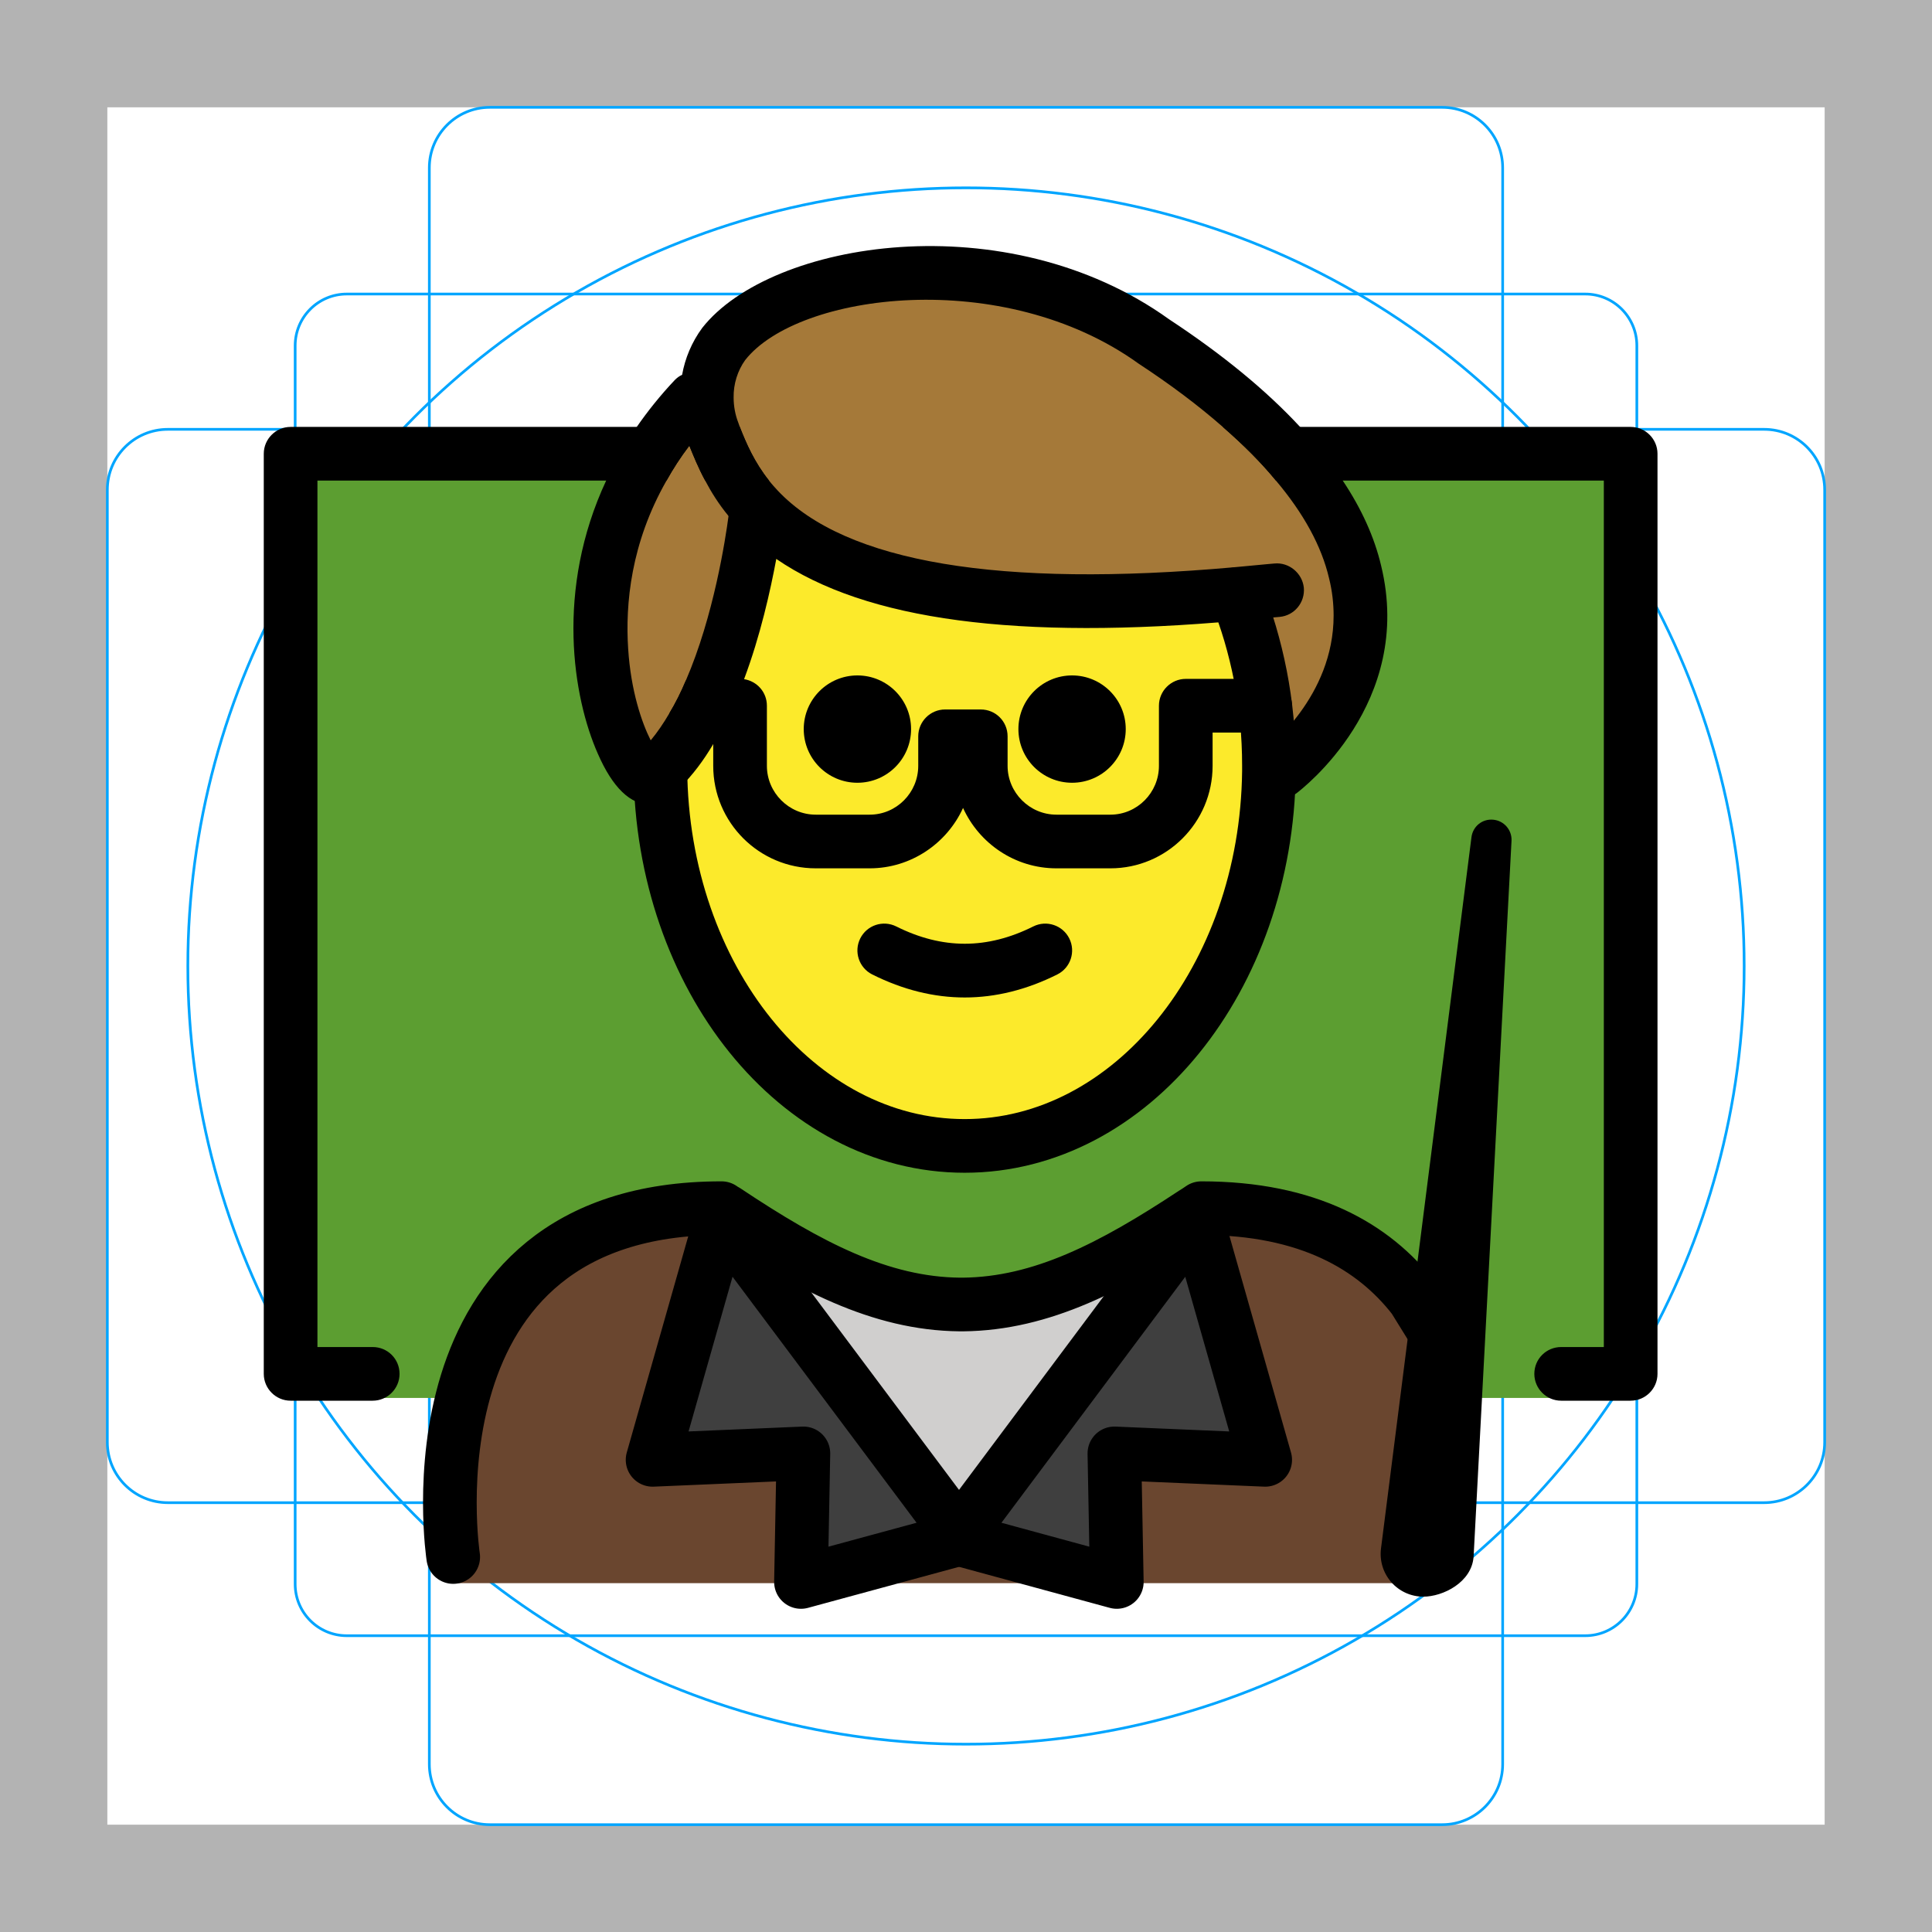 <svg id="emoji" viewBox="0 0 72 72" version="1.1" xmlns="http://www.w3.org/2000/svg">
  <g id="grid">
    <path fill="#B3B3B3" d="M68,4v64H4V4H68 M72,0H0v72h72V0z"/>
    <path fill="none" stroke="#00A5FF" stroke-miterlimit="10" stroke-width="0.1" d="M12.923,10.958h46.154 c1.062,0,1.923,0.861,1.923,1.923v0v46.154c0,1.062-0.861,1.923-1.923,1.923H12.923 c-1.062,0-1.923-0.861-1.923-1.923l0,0V12.881C11,11.819,11.861,10.958,12.923,10.958L12.923,10.958z"/>
    <path fill="none" stroke="#00A5FF" stroke-miterlimit="10" stroke-width="0.1" d="M18.254,4h35.493C54.991,4,56,5.009,56,6.254 v59.493C56,66.991,54.991,68,53.746,68H18.254C17.009,68,16,66.991,16,65.746V6.254C16,5.009,17.009,4,18.254,4z"/>
    <path fill="none" stroke="#00A5FF" stroke-miterlimit="10" stroke-width="0.1" d="M68,18.254v35.493 C68,54.991,66.991,56,65.746,56H6.254C5.009,56,4,54.991,4,53.746V18.254C4,17.009,5.009,16,6.254,16h59.493 C66.991,16,68,17.009,68,18.254z"/>
    <circle cx="36" cy="36" r="29" fill="none" stroke="#00A5FF" stroke-miterlimit="10" stroke-width="0.1"/>
  </g>
  <g id="color">
    <polyline fill="#5C9E31" points="13.886,52.097 10.83,52.097 10.83,16.914 19.822,16.914 36.328,16.914 52.039,16.914 60.766,16.914 60.766,52.097 56.681,52.097"/>
    <path fill="#6A462F" d="M53.88,58.999c0,0,2.7-14.137-9.3-14.137c-3.192,2.119-5.926,3.584-9,3.578h0.125 c-3.074,0.006-5.808-1.458-9-3.578c-12,0-10,14.137-10,14.137"/>
    <polygon fill="#3F3F3F" points="44.58,45.364 47.15,54.404 41.53,54.164 41.62,58.955 35.74,57.355 35.83,57.325 35.74,57.194"/>
    <path fill="#D0CFCE" d="M44.48,45.215l0.1,0.15l-8.84,11.83l-8.85-11.83l0.16-0.24c3.08,2.05,5.75,3.46,8.72,3.49 c0.01,0,0.02,0,0.03,0h0.09C38.82,48.584,41.45,47.215,44.48,45.215z"/>
    <polygon fill="#3F3F3F" points="35.74,57.194 35.64,57.325 35.74,57.355 29.85,58.955 29.94,54.164 24.32,54.404 26.89,45.364"/>
  </g>
  <g id="hair">
    <path fill="#A57939" d="M50.5,21.314c-0.59-2.45-2.64-5.38-7.52-8.6c-5.48-3.95-13.73-2.8-16,0.09 c-0.43,0.6-0.65,1.31-0.64,2.03l-0.46,0.01c-6.5,6.89-2.09,15.71-1.36,13.91c0.03-0.03,0.06-0.06,0.09-0.09 c2.85-2.78,3.56-9.58,3.56-9.58l0.1-0.1c2.05,2.16,6.58,4.15,17.81,3.15v0.01c0.38,0.95,0.68,1.96,0.89,3.03s0.32,2.2,0.32,3.36 c0,0.07,0,0.14,0,0.21l0.43,0.01C47.72,28.755,51.61,25.864,50.5,21.314z M26.829,16.74 c0.195,0.458,0.444,0.963,0.806,1.475C27.273,17.703,27.024,17.198,26.829,16.74z"/>
  </g>
  <g id="skin">
    <path fill="#FCEA2B" d="M47.169,28.537c0-2.284-0.432-4.441-1.199-6.351c-7.45,0.689-15.839-0.043-18.13-3.704 c-0.161,3.435-1.046,6.473-3.348,10.055c0,7.828,5.077,14.173,11.339,14.173S47.169,36.364,47.169,28.537z"/>
  </g>
  <g id="skin-shadow"/>
  <g id="line">
    <path d="M27.57,15.91c0.24,0.61,0.54,1.31,1.09,2H26.28c-0.26-0.48-0.44-0.93-0.59-1.3c-0.33,0.43-0.61,0.87-0.85,1.3H11.83 v32.29h2.06c0.55,0,1,0.44,1,1c0,0.55-0.45,1-1,1h-3.06c-0.55,0-1-0.45-1-1v-34.29c0-0.55,0.45-1,1-1H27.57z"/>
    <path d="M61.77,16.91v34.29c0,0.55-0.45,1-1,1h-2.59c-0.55,0-1-0.45-1-1c0-0.56,0.45-1,1-1h1.59v-32.29H47.55 c-0.55-0.67-1.21-1.33-1.98-2h15.2C61.32,15.91,61.77,16.36,61.77,16.91z"/>
    <path d="M41.953,27.171c0,1.105-0.896,2-2,2s-2-0.895-2-2c0-1.103,0.896-2,2-2S41.953,26.067,41.953,27.171"/>
    <path d="M33.953,27.171c0,1.105-0.896,2-2,2s-2-0.895-2-2c0-1.103,0.896-2,2-2S33.953,26.067,33.953,27.171"/>
    <path d="M35.953,37.173c-1.152,0-2.304-0.286-3.447-0.858c-0.494-0.247-0.694-0.848-0.447-1.342 c0.247-0.494,0.846-0.694,1.342-0.447c1.718,0.859,3.388,0.859,5.106,0c0.495-0.247,1.095-0.046,1.342,0.447 c0.247,0.494,0.047,1.095-0.447,1.342C38.257,36.887,37.105,37.173,35.953,37.173z"/>
    <path d="M48.15,26.3c0,0.56-0.45,1-1,1h-1.96v1.24c0,2.11-1.71,3.82-3.81,3.82h-2.01c-1.55,0-2.88-0.93-3.48-2.25 c-0.6,1.32-1.94,2.25-3.48,2.25H30.4c-2.11,0-3.82-1.71-3.82-3.82v-1.24h-0.69c-0.45,0-0.83-0.3-0.95-0.71 c0.23-0.38,0.44-0.8,0.62-1.23c0.1-0.04,0.21-0.06,0.33-0.06h1.69c0.05,0,0.1,0,0.15,0.01c0.49,0.08,0.85,0.49,0.85,0.99v2.24 c0,1,0.82,1.82,1.82,1.82H32.41c1,0,1.81-0.82,1.81-1.82v-1.1c0-0.55,0.45-1,1-1h1.33c0.56,0,1,0.45,1,1v1.1 c0,1,0.82,1.82,1.82,1.82h2.01c1,0,1.81-0.82,1.81-1.82v-2.24c0-0.55,0.45-1,1-1h2.96C47.7,25.3,48.15,25.75,48.15,26.3z"/>
    <path fill="none" stroke="#000000" stroke-linecap="round" stroke-linejoin="round" stroke-miterlimit="10" stroke-width="2" d="M24.61,28.535c0,0.04,0,0.09,0,0.13c0.06,7.76,5.11,14.04,11.34,14.04c6.2,0,11.25-6.24,11.34-13.96c0-0.07,0-0.14,0-0.21 c0-1.16-0.11-2.29-0.32-3.36s-0.51-2.08-0.89-3.03"/>
    <path d="M48.32,29.56c-0.18,0.13-0.39,0.19-0.6,0.19c-0.3,0-0.61-0.13-0.8-0.4c-0.33-0.44-0.24-1.07,0.2-1.4 c0.12-0.09,2.58-1.98,2.58-5.01c0-0.44-0.05-0.91-0.17-1.39c-0.28-1.2-0.95-2.42-1.98-3.64c-0.55-0.67-1.21-1.33-1.98-2 c-0.9-0.79-1.95-1.58-3.14-2.36c-5.04-3.63-12.69-2.64-14.66-0.13c-0.28,0.39-0.44,0.89-0.43,1.4c0,0.31,0.06,0.64,0.17,0.92 c0.02,0.06,0.04,0.11,0.06,0.17c0.24,0.61,0.54,1.31,1.09,2c0.1,0.13,0.21,0.25,0.33,0.38c2.53,2.67,8.26,3.63,17,2.85 c0.42-0.04,0.84-0.08,1.28-0.12l0.23-0.02c0.53-0.05,1.03,0.35,1.09,0.9c0.05,0.55-0.35,1.04-0.9,1.09l-0.23,0.02 c-0.44,0.05-0.88,0.09-1.3,0.12c-8.23,0.74-13.89-0.01-17.23-2.3c-0.52-0.34-0.98-0.73-1.39-1.16c-0.14-0.15-0.27-0.3-0.39-0.44 c-0.37-0.45-0.65-0.9-0.87-1.32c-0.26-0.48-0.44-0.93-0.59-1.3c-0.01-0.05-0.03-0.09-0.05-0.14 c-0.07-0.18-0.12-0.37-0.16-0.56c-0.1-0.36-0.14-0.72-0.14-1.08c0-0.29,0.02-0.58,0.08-0.86c0.11-0.62,0.36-1.22,0.75-1.75 c2.56-3.26,11.35-4.67,17.4-0.32c1.99,1.31,3.62,2.65,4.88,4.01c0.62,0.66,1.15,1.33,1.59,2c0.7,1.05,1.18,2.11,1.43,3.17 C52.72,26.21,48.5,29.42,48.32,29.56z"/>
    <path d="M28.27,18.09c-0.55-0.07-1.04,0.34-1.09,0.89c0,0.01-0.01,0.09-0.03,0.25c-0.11,0.84-0.55,3.73-1.59,6.13 c-0.18,0.43-0.39,0.85-0.62,1.23c-0.21,0.36-0.44,0.7-0.69,1c-0.33-0.65-0.74-1.84-0.84-3.41c-0.11-1.67,0.1-3.94,1.43-6.27 c0.24-0.43,0.52-0.87,0.85-1.3c0.18-0.23,0.37-0.47,0.58-0.7c0.11-0.13,0.22-0.25,0.34-0.38c0.38-0.4,0.36-1.03-0.04-1.41 c-0.32-0.3-0.78-0.35-1.15-0.15c-0.1,0.04-0.19,0.11-0.27,0.19c-0.54,0.57-1.01,1.16-1.42,1.75c-0.46,0.66-0.84,1.33-1.14,2 c-1.9,4.07-1.24,8.08-0.31,10.18c0.55,1.26,1.21,1.9,1.97,1.9c0,0,0.01,0,0.02,0c0.44,0,0.83-0.24,1.07-0.64 c0.47-0.46,0.88-1.01,1.24-1.62c0.46-0.75,0.83-1.58,1.15-2.42c0.61-1.63,0.98-3.3,1.2-4.48c0.16-0.93,0.23-1.56,0.24-1.64 C29.22,18.64,28.82,18.15,28.27,18.09z"/>
    <path fill="none" stroke="#000000" stroke-linecap="round" stroke-linejoin="round" stroke-miterlimit="10" stroke-width="2" d="M16.89,58.025c0,0-2-13,10-13c0.05,0.04,0.11,0.07,0.16,0.1c3.08,2.05,5.75,3.46,8.72,3.49c0.01,0,0.02,0,0.03,0h0.09 c2.93-0.03,5.56-1.4,8.59-3.4c0.1-0.06,0.19-0.12,0.29-0.19c3.99,0,6.43,1.44,7.92,3.36l0.78,1.26"/>
    <polygon fill="none" stroke="#000000" stroke-linecap="round" stroke-linejoin="round" stroke-miterlimit="10" stroke-width="2" points="35.74,57.194 35.83,57.325 35.74,57.355 29.85,58.955 29.94,54.164 24.32,54.404 26.89,45.364"/>
    <polygon fill="none" stroke="#000000" stroke-linecap="round" stroke-linejoin="round" stroke-miterlimit="10" stroke-width="2" points="35.74,57.194 35.64,57.325 35.74,57.355 41.62,58.955 41.53,54.164 47.15,54.404 44.58,45.364"/>
    <path d="M53.044,58.752c-0.51,0-0.902-0.449-0.835-0.954l3.372-26.503L54.168,57.967 C54.138,58.409,53.487,58.752,53.044,58.752L53.044,58.752z"/>
    <path d="M53.044,59.503c-0.46,0-0.896-0.198-1.198-0.544c-0.303-0.347-0.44-0.806-0.379-1.261l3.37-26.498 c0.051-0.399,0.398-0.69,0.811-0.652c0.401,0.036,0.703,0.384,0.682,0.787L54.917,58.007 C54.851,58.975,53.768,59.503,53.044,59.503z M53.754,51.602l-0.8,6.291l0.09,0.109 c0.115,0,0.303-0.086,0.379-0.157L53.754,51.602z"/>
  </g>
</svg>
